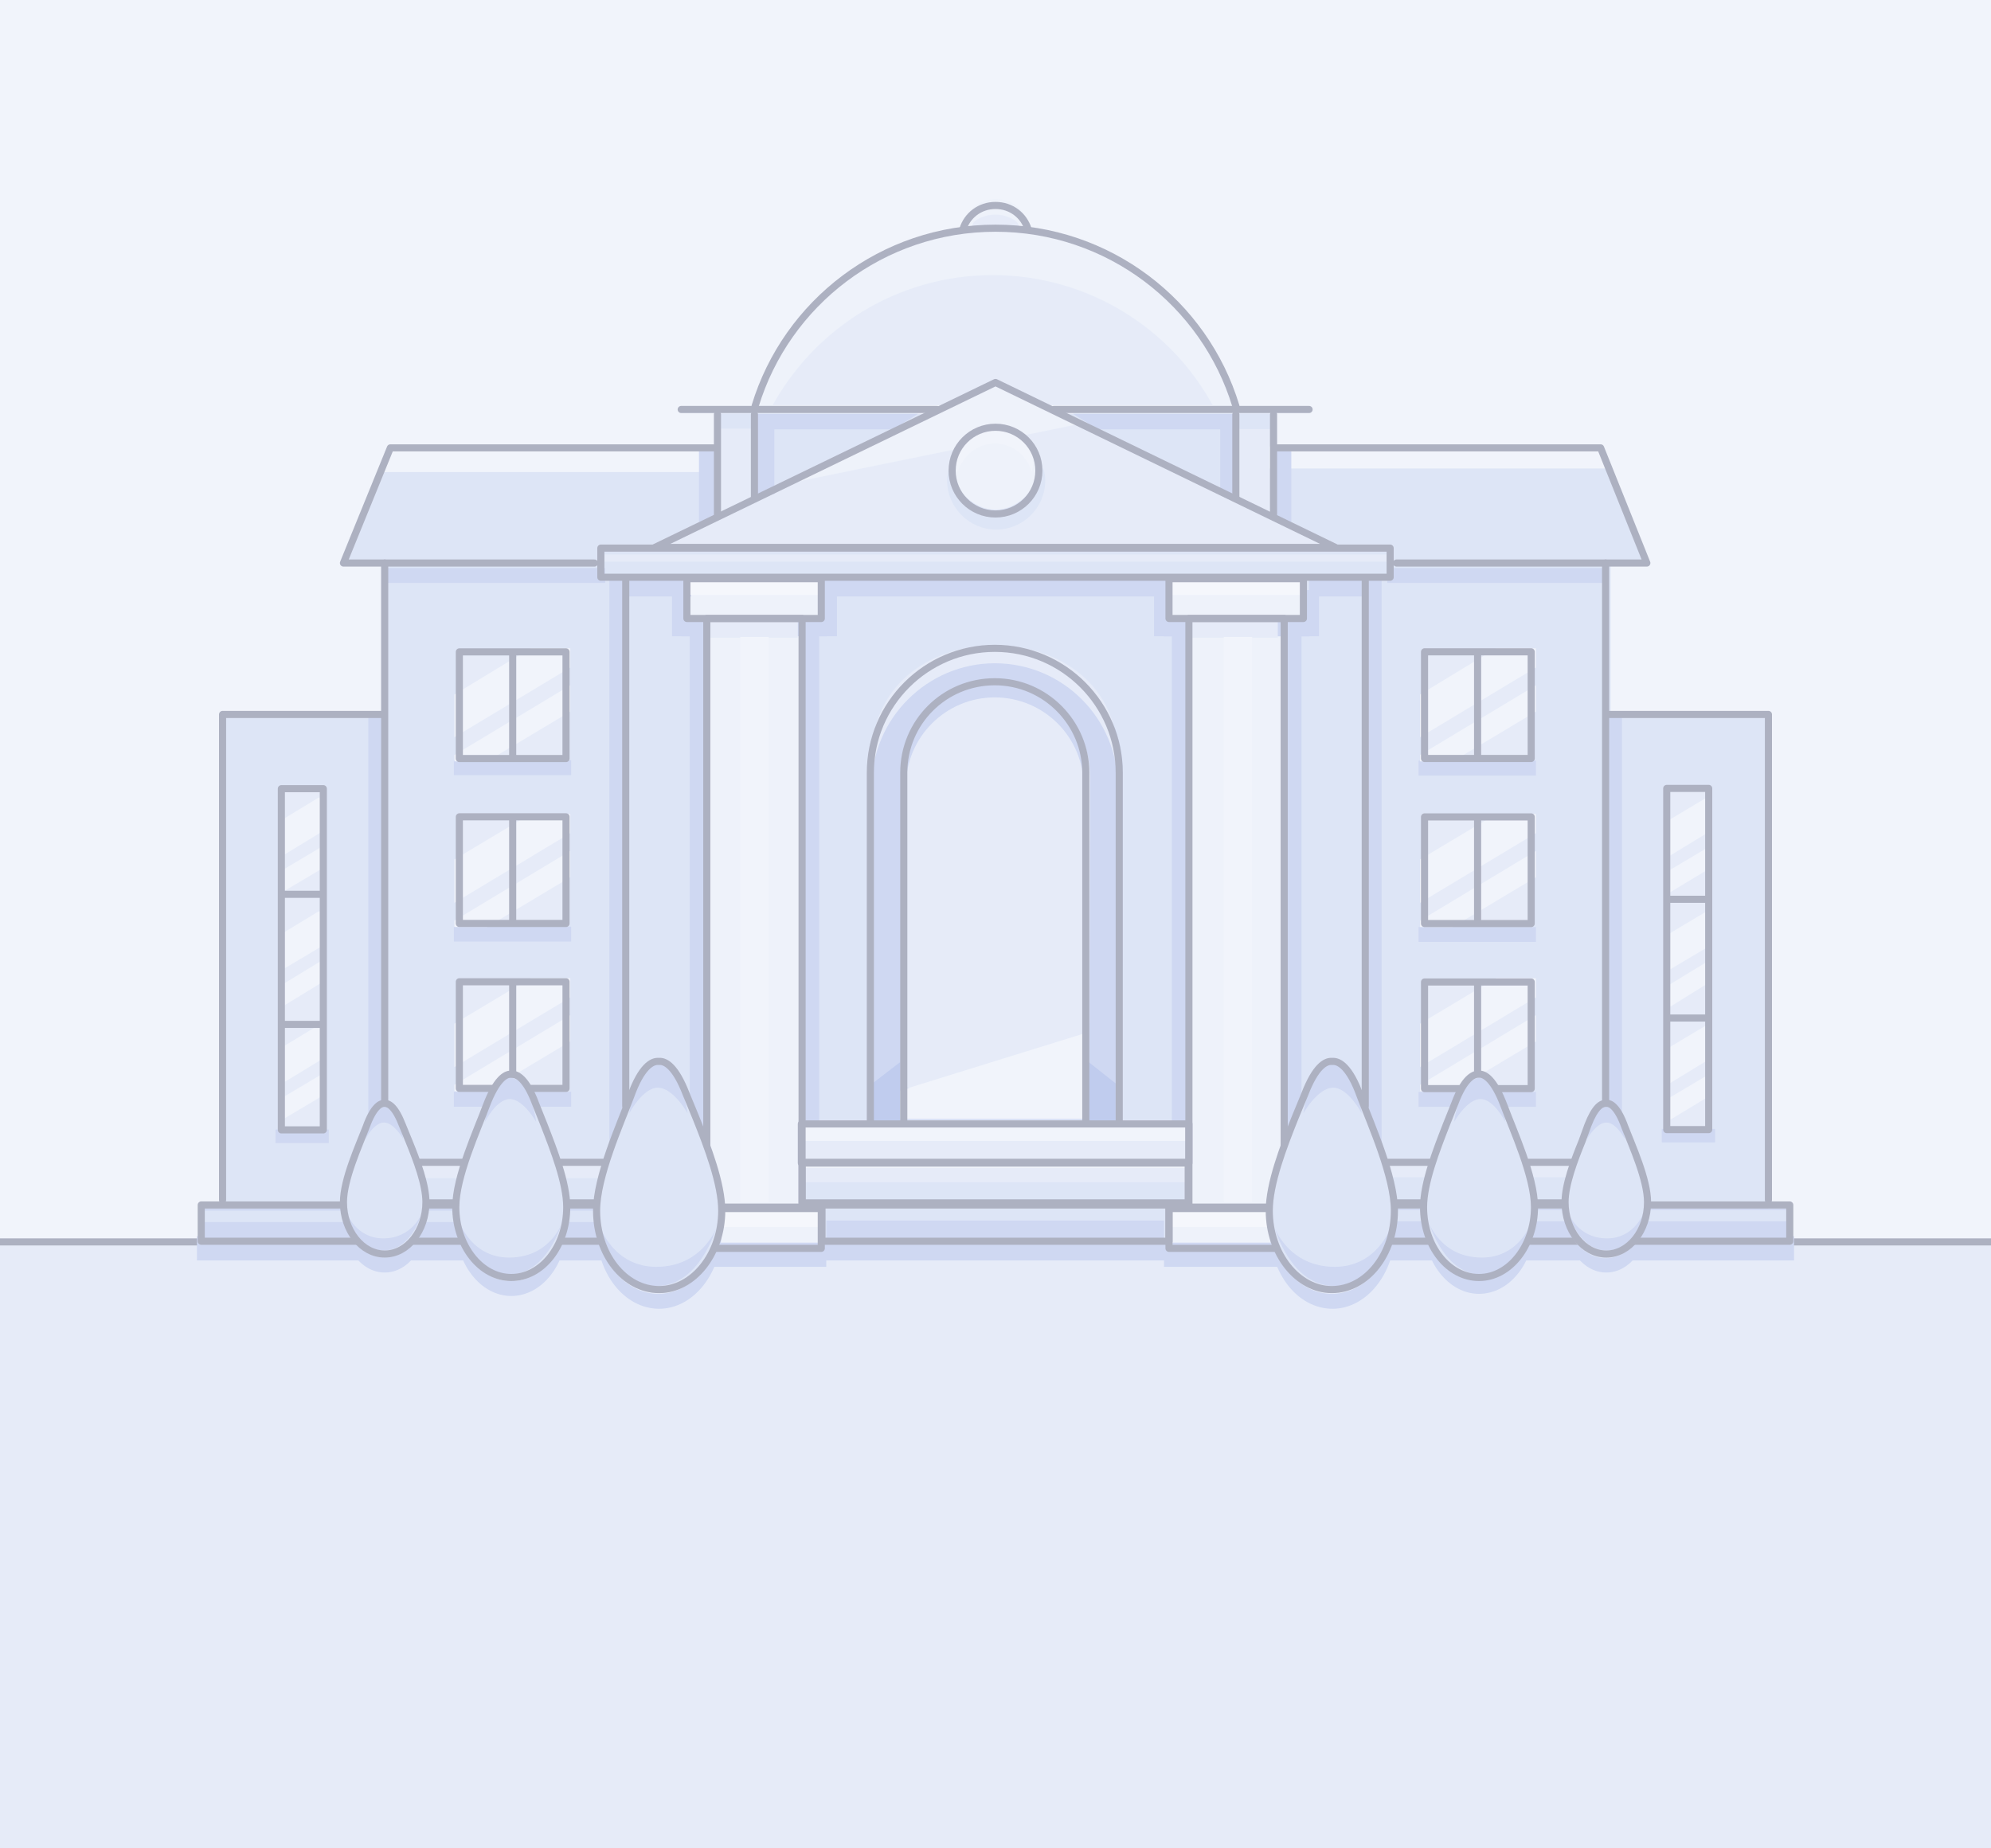 <?xml version="1.0" encoding="utf-8"?>
<!-- Generator: Adobe Illustrator 24.3.0, SVG Export Plug-In . SVG Version: 6.00 Build 0)  -->
<svg version="1.1" id="Layer_1" xmlns="http://www.w3.org/2000/svg" xmlns:xlink="http://www.w3.org/1999/xlink" x="0px" y="0px"
	 viewBox="0 0 280 260" style="enable-background:new 0 0 280 260;" xml:space="preserve">
<style type="text/css">
	.st0{clip-path:url(#SVGID_2_);}
	.st1{fill:#F1F4FB;}
	.st2{opacity:0.3;}
	.st3{fill:#CCD8F2;}
	.st4{fill:#FFFFFF;stroke:#0F143A;stroke-linecap:round;stroke-linejoin:round;stroke-miterlimit:10;}
	.st5{fill:#B0C3EB;}
	.st6{fill:#7E96DD;}
	.st7{fill:#E6EDF8;}
	.st8{fill:#324DC7;}
	.st9{fill:#7E96DD;stroke:#B0C3EB;stroke-miterlimit:10;}
	.st10{fill:#4D6ED0;}
	.st11{fill:#FFFFFF;}
	.st12{fill:none;stroke:#0F143A;stroke-linecap:round;stroke-linejoin:round;stroke-miterlimit:10;}
</style>
<g>
	<defs>
		<rect id="SVGID_1_" width="280" height="260"/>
	</defs>
	<clipPath id="SVGID_2_">
		<use xlink:href="#SVGID_1_"  style="overflow:visible;"/>
	</clipPath>
	<g class="st0">
		<rect class="st1" width="280" height="260"/>
		<g class="st2">
			<rect x="-1" y="175.2" class="st3" width="282" height="85.8"/>
			<line class="st4" x1="-1" y1="174.7" x2="281" y2="174.7"/>
			<g>
				
					<rect x="53.5" y="79.7" transform="matrix(-1 4.488753e-11 -4.488753e-11 -1 141.014 242.813)" class="st5" width="33.9" height="83.5"/>
				<rect x="226" y="100.3" class="st5" width="22.7" height="69.9"/>
				<rect x="192.6" y="79.3" class="st5" width="33.9" height="84.9"/>
				<rect x="88.1" y="81.1" class="st5" width="103.8" height="78.8"/>
				<polygon class="st5" points="225.3,63.2 161.8,63.2 162,79.6 231.9,79.6 				"/>
				<polygon class="st5" points="54.8,63.2 118.2,63.2 118,79.6 48.1,79.6 				"/>
				<path class="st3" d="M173.5,57c-4.4-14.5-17.9-25-33.8-25c-15.9,0-29.4,10.5-33.8,25"/>
				<rect x="100.4" y="57.7" class="st3" width="6.1" height="14.4"/>
				<rect x="173" y="58.7" class="st3" width="6.1" height="14.4"/>
				<polygon class="st3" points="188.2,77.2 140.2,53.7 92.9,77.2 				"/>
				<path class="st3" d="M143.4,32c-0.5-1.5-1.8-2.5-3.4-2.5s-3,1.1-3.4,2.5"/>
				<rect x="84.3" y="77.3" class="st5" width="111.4" height="4.1"/>
				<path class="st6" d="M157.9,108.6c0-9.8-7.9-17.8-17.8-17.8c-9.8,0-17.8,8-17.8,17.8l0,48.9l35.5,0L157.9,108.6z"/>
				<circle class="st7" cx="139.7" cy="66.7" r="6.2"/>
				<rect x="97" y="81.4" class="st7" width="19.2" height="5.7"/>
				<rect x="97" y="170.5" class="st7" width="18.7" height="5.7"/>
				<rect x="99.5" y="86.2" class="st7" width="13.5" height="83.6"/>
				<rect x="164.5" y="81.4" class="st7" width="19.2" height="5.7"/>
				<rect x="164.5" y="170.5" class="st7" width="19.2" height="5.3"/>
				<rect x="167.1" y="86.7" class="st7" width="13.5" height="83.6"/>
				
					<rect x="200.3" y="114.7" transform="matrix(-1 1.251166e-07 -1.251166e-07 -1 415.903 244.767)" class="st3" width="15.3" height="15.3"/>
				
					<rect x="200.3" y="91.8" transform="matrix(-1 1.251167e-07 -1.251167e-07 -1 415.903 198.856)" class="st3" width="15.3" height="15.3"/>
				
					<rect x="200.3" y="137.9" transform="matrix(-1 1.251168e-07 -1.251168e-07 -1 415.903 291.195)" class="st3" width="15.3" height="15.3"/>
				<line class="st8" x1="105.1" y1="57.6" x2="130.5" y2="57.6"/>
				<line class="st8" x1="148.8" y1="57.6" x2="174.7" y2="57.6"/>
				<g>
					<polygon class="st5" points="106.5,70.4 131.2,58.2 106.5,58.2 					"/>
				</g>
				<rect x="173.5" y="57.7" class="st3" width="6.1" height="14.4"/>
				<g>
					<polygon class="st5" points="173.5,70.4 148.8,58.2 173.5,58.2 					"/>
				</g>
				<rect x="94.7" y="157.6" class="st7" width="91" height="5.5"/>
				<rect x="112.7" y="158.2" class="st3" width="54.8" height="5.5"/>
				<rect x="112.5" y="164.9" class="st5" width="54.3" height="4.7"/>
				<rect x="115.7" y="170.2" class="st9" width="48.5" height="4.7"/>
				<path class="st3" d="M153.3,109.2c0-7.3-5.9-13.2-13.2-13.2c-7.3,0-13.2,5.9-13.2,13.2l0,43.8l26.3,0L153.3,109.2z"/>
				<rect x="182.5" y="170" class="st6" width="69.4" height="4.8"/>
				<rect x="192.6" y="163.3" class="st5" width="31.6" height="5.9"/>
				<rect x="234.4" y="110.8" class="st3" width="5.9" height="48.2"/>
				<rect x="233.7" y="158.8" class="st6" width="7.5" height="1.9"/>
				
					<rect x="31.2" y="100.3" transform="matrix(-1 4.495769e-11 -4.495769e-11 -1 85.172 270.584)" class="st5" width="22.7" height="69.9"/>
				<rect x="64.3" y="114.7" class="st3" width="15.3" height="15.3"/>
				<rect x="64.3" y="91.8" class="st3" width="15.3" height="15.3"/>
				<rect x="64.3" y="137.9" class="st3" width="15.3" height="15.3"/>
				
					<rect x="27.9" y="170" transform="matrix(-1 4.494704e-11 -4.494704e-11 -1 125.302 344.739)" class="st6" width="69.4" height="4.8"/>
				
					<rect x="55.7" y="163.3" transform="matrix(-1 4.490396e-11 -4.490396e-11 -1 143.078 332.487)" class="st5" width="31.6" height="5.9"/>
				
					<rect x="39.6" y="110.8" transform="matrix(-1 4.515487e-11 -4.515487e-11 -1 85.053 269.81)" class="st3" width="5.9" height="48.2"/>
				
					<rect x="38.7" y="158.8" transform="matrix(-1 4.483246e-11 -4.483246e-11 -1 84.94 319.591)" class="st6" width="7.5" height="1.9"/>
				<g>
					<path class="st6" d="M71.9,180.2c-4,0-7.3-3.8-7.8-8.8c0,0.3,0,0.7,0,1c0,5.4,3.5,9.9,7.8,9.9c4.3,0,7.8-4.4,7.8-9.9
						c0-0.3,0-0.6-0.1-0.9C79.2,176.4,75.9,180.2,71.9,180.2z"/>
					<path class="st6" d="M92.6,182c-4.6,0-8.3-4.4-8.7-10c0,0.3,0,0.7,0,1c0,6.1,3.9,11.1,8.8,11.1c4.8,0,8.8-5,8.8-11.1
						c0-0.3,0-0.6,0-1C100.9,177.6,97.1,182,92.6,182z"/>
					<path class="st6" d="M54.1,177c-2.9,0-5.3-2.7-5.7-6.3c0,0.3-0.1,0.7-0.1,1c0,4,2.6,7.3,5.8,7.3c3.2,0,5.8-3.3,5.8-7.3
						c0-0.3,0-0.7-0.1-1C59.4,174.3,57,177,54.1,177z"/>
					<path class="st6" d="M208.1,179.9c-4,0-7.3-3.8-7.8-8.7c0,0.3-0.1,0.6-0.1,0.9c0,5.4,3.5,9.9,7.8,9.9s7.8-4.4,7.8-9.9
						c0-0.3,0-0.6,0-1C215.4,176.1,212.1,179.9,208.1,179.9z"/>
					<path class="st6" d="M225.9,177c-2.9,0-5.3-2.7-5.7-6.3c0,0.4-0.1,0.7-0.1,1c0,4,2.6,7.3,5.8,7.3c3.2,0,5.8-3.3,5.8-7.3
						c0-0.3,0-0.7-0.1-1C231.2,174.3,228.8,177,225.9,177z"/>
					<path class="st6" d="M187.3,182c-4.6,0-8.3-4.4-8.7-10c0,0.3,0,0.7,0,1c0,6.1,3.9,11.1,8.8,11.1c4.8,0,8.8-5,8.8-11.1
						c0-0.3,0-0.6,0-1C195.7,177.6,191.9,182,187.3,182z"/>
				</g>
				
					<rect x="163.7" y="86.8" transform="matrix(-1 4.497457e-11 -4.497457e-11 -1 347.87 176.309)" class="st6" width="20.5" height="2.7"/>
				<rect x="115.2" y="174.8" class="st6" width="49.1" height="2.5"/>
				<rect x="95.8" y="86.8" class="st6" width="20.5" height="2.7"/>
				<path class="st3" d="M139.9,93.3c9.6,0,17.3,7.8,17.3,17.3v-4.2c0-9.6-7.7-15.6-17.3-15.6c-9.6,0-17.3,6-17.3,15.6v4.2
					C122.6,101.1,130.4,93.3,139.9,93.3z"/>
				<path class="st6" d="M139.9,98.1c6.9,0,12.5,5.6,12.5,12.5v-3c0-6.9-5.6-11.3-12.5-11.3c-6.9,0-12.5,4.3-12.5,11.3v3
					C127.4,103.7,133,98.1,139.9,98.1z"/>
				<polygon class="st1" points="152.7,145.3 126.6,153.4 126.6,157.4 152.9,157.4 				"/>
				<rect x="88" y="81.5" class="st6" width="9.2" height="2.4"/>
				<rect x="184.1" y="81.5" class="st6" width="8" height="2.4"/>
				<rect x="115.8" y="81.5" class="st6" width="48.4" height="2.4"/>
				<rect x="199.5" y="130.4" class="st6" width="16.5" height="2.1"/>
				<g>
					<polygon class="st1" points="216,114.5 210.4,114.5 199.7,120.9 199.7,127 216,117.2 					"/>
					<polygon class="st1" points="204.3,130.4 216,123.4 216,119.7 199.7,129.5 199.7,130.4 					"/>
				</g>
				<rect x="199.5" y="107" class="st6" width="16.5" height="2.1"/>
				<g>
					<polygon class="st1" points="216,91.2 210.4,91.2 199.7,97.7 199.7,103.7 216,93.9 					"/>
					<polygon class="st1" points="204.3,107.1 216,100.1 216,96.4 199.7,106.2 199.7,107.1 					"/>
				</g>
				<rect x="199.5" y="153.6" class="st6" width="16.5" height="2.1"/>
				<g>
					<polygon class="st1" points="216,137.6 210.4,137.6 199.7,144 199.7,150.1 216,140.3 					"/>
					<polygon class="st1" points="204.3,153.5 216,146.5 216,142.8 199.7,152.6 199.7,153.5 					"/>
				</g>
				<rect x="195.1" y="79.9" class="st6" width="31" height="2.1"/>
				<rect x="54.1" y="79.9" class="st6" width="31" height="2.1"/>
				<polygon class="st1" points="178.5,65.9 226,65.9 224.8,62.8 178.5,62.8 				"/>
				<polygon class="st1" points="101,66.4 53.5,66.4 54.7,63.4 101,63.4 				"/>
				<path class="st7" d="M108.5,57.3c6-11.1,17.7-18.6,31.1-18.6s25.2,7.5,31.1,18.6h2.7c-4.4-14.5-17.9-25-33.8-25
					c-15.9,0-29.4,10.5-33.8,25H108.5z"/>
				<rect x="101.1" y="58.2" class="st5" width="4.5" height="2.1"/>
				<polygon class="st6" points="125.6,60.4 106.1,60.4 106.1,58.2 129.1,58.2 				"/>
				
					<rect x="174.4" y="58.2" transform="matrix(-1 4.475297e-11 -4.475297e-11 -1 353.236 118.561)" class="st5" width="4.5" height="2.1"/>
				<polygon class="st6" points="154.4,60.4 173.8,60.4 173.8,58.2 150.9,58.2 				"/>
				<rect x="174" y="58.2" class="st5" width="4.5" height="2.1"/>
				<polygon class="st7" points="152,59.6 139.7,54.2 110.9,68 				"/>
				<path class="st1" d="M139.9,62.4c2.5,0,4.5,1.7,5.2,4c0.1-0.4,0.2-0.9,0.2-1.4c0-3-2.4-5.4-5.4-5.4c-3,0-5.4,2.4-5.4,5.4
					c0,0.5,0.1,0.9,0.2,1.4C135.4,64.1,137.5,62.4,139.9,62.4z"/>
				<path class="st7" d="M140,30.2c2,0,3.7,1.1,4.3,3c0.1-0.4,0.2-0.7,0.2-1.1c0-2.4-2-4.1-4.4-4.1c-2.4,0-4.4,1.6-4.4,4.1
					c0,0.4,0.1,0.8,0.2,1.1C136.2,31.3,137.9,30.2,140,30.2z"/>
				<path class="st5" d="M140,71.7c3.2,0,5.9-3,6.7-5.9c0.2,0.6,0.3,1.2,0.3,1.8c0,3.8-3.1,6.9-6.9,6.9c-3.8,0-6.9-3.1-6.9-6.9
					c0-0.6,0.1-1.2,0.3-1.8C134.1,68.7,136.8,71.7,140,71.7z"/>
				<rect x="84.4" y="78" class="st3" width="111" height="1"/>
				<rect x="165.2" y="81.2" class="st1" width="18.3" height="1.5"/>
				<rect x="99.7" y="87.4" class="st3" width="12.5" height="2.3"/>
				<rect x="167.2" y="87.4" class="st3" width="12.5" height="2.3"/>
				<rect x="112.6" y="158.5" class="st1" width="54.3" height="2"/>
				<rect x="112.7" y="164.3" class="st3" width="54.6" height="2"/>
				<rect x="183.5" y="163.6" class="st3" width="41.8" height="2"/>
				<rect x="115.6" y="169.7" class="st5" width="48.9" height="2"/>
				<polygon class="st10" points="122.7,157.7 126.6,157.7 126.6,149.4 122.7,152.4 				"/>
				<polygon class="st10" points="156.9,157.7 153.1,157.7 153.1,149.4 156.9,152.4 				"/>
				<rect x="196" y="170.2" class="st5" width="55.7" height="1.6"/>
				<rect x="164.8" y="81.4" class="st11" width="18.6" height="2.3"/>
				<rect x="97" y="81.4" class="st11" width="18.6" height="2.3"/>
				<rect x="164.8" y="170.3" class="st11" width="18.6" height="2.3"/>
				<rect x="97" y="170.3" class="st11" width="18.6" height="2.3"/>
				<g>
					<polygon class="st1" points="240.7,118.9 234.3,122.7 234.3,125.5 234.9,125.5 240.7,122 					"/>
					<polygon class="st1" points="234.3,120.7 240.7,116.8 240.7,112.2 240,112.2 234.3,115.6 					"/>
				</g>
				<g>
					<polygon class="st1" points="240.7,134.9 234.3,138.8 234.3,141.6 234.9,141.6 240.7,138 					"/>
					<polygon class="st1" points="234.3,136.7 240.7,132.9 240.7,128.2 240,128.2 234.3,131.6 					"/>
				</g>
				<g>
					<polygon class="st1" points="240.7,150.9 234.3,154.7 234.3,157.5 234.9,157.5 240.7,154 					"/>
					<polygon class="st1" points="234.3,152.7 240.7,148.8 240.7,144.2 240,144.2 234.3,147.6 					"/>
				</g>
				
					<rect x="63.9" y="130.4" transform="matrix(-1 4.487198e-11 -4.487198e-11 -1 144.23 262.846)" class="st6" width="16.5" height="2.1"/>
				<g>
					<polygon class="st1" points="80.2,114.5 74.6,114.5 63.9,120.9 63.9,127 80.2,117.2 					"/>
					<polygon class="st1" points="68.5,130.4 80.2,123.4 80.2,119.7 63.9,129.5 63.9,130.4 					"/>
				</g>
				
					<rect x="63.9" y="107" transform="matrix(-1 4.492705e-11 -4.492705e-11 -1 144.23 216.038)" class="st6" width="16.5" height="2.1"/>
				<g>
					<polygon class="st1" points="80.2,91.2 74.6,91.2 63.9,97.7 63.9,103.7 80.2,93.9 					"/>
					<polygon class="st1" points="68.5,107.1 80.2,100.1 80.2,96.4 63.9,106.2 63.9,107.1 					"/>
				</g>
				
					<rect x="63.9" y="153.6" transform="matrix(-1 4.476141e-11 -4.476141e-11 -1 144.23 309.273)" class="st6" width="16.5" height="2.1"/>
				<g>
					<polygon class="st1" points="80.2,137.6 74.6,137.6 63.9,144 63.9,150.1 80.2,140.3 					"/>
					<polygon class="st1" points="68.5,153.5 80.2,146.5 80.2,142.8 63.9,152.6 63.9,153.5 					"/>
				</g>
				
					<rect x="54.6" y="163.6" transform="matrix(-1 4.479427e-11 -4.479427e-11 -1 150.945 329.328)" class="st3" width="41.8" height="2"/>
				
					<rect x="28.1" y="170.2" transform="matrix(-1 4.492528e-11 -4.492528e-11 -1 111.997 342.095)" class="st5" width="55.7" height="1.6"/>
				<g>
					<polygon class="st1" points="45.6,118.9 39.2,122.7 39.2,125.5 39.7,125.5 45.6,122 					"/>
					<polygon class="st1" points="39.2,120.7 45.6,116.8 45.6,112.2 44.8,112.2 39.2,115.6 					"/>
				</g>
				<g>
					<polygon class="st1" points="45.6,134.9 39.2,138.8 39.2,141.6 39.7,141.6 45.6,138 					"/>
					<polygon class="st1" points="39.2,136.7 45.6,132.9 45.6,128.2 44.8,128.2 39.2,131.6 					"/>
				</g>
				<g>
					<polygon class="st1" points="45.6,150.9 39.2,154.7 39.2,157.5 39.7,157.5 45.6,154 					"/>
					<polygon class="st1" points="39.2,152.7 45.6,148.8 45.6,144.2 44.8,144.2 39.2,147.6 					"/>
				</g>
				<rect x="98.9" y="174.8" class="st6" width="17.3" height="3.4"/>
				<rect x="27.7" y="173.9" class="st6" width="73.5" height="3.4"/>
				<rect x="178.8" y="173.9" class="st6" width="73.5" height="3.4"/>
				<rect x="163.7" y="174.8" class="st6" width="17.3" height="3.4"/>
				<rect x="97" y="87.6" class="st6" width="2.5" height="71.4"/>
				<rect x="112.7" y="87.6" class="st6" width="2.5" height="70.7"/>
				
					<rect x="180.6" y="87.6" transform="matrix(-1 4.379773e-11 -4.379773e-11 -1 363.638 246.596)" class="st6" width="2.5" height="71.4"/>
				
					<rect x="164.9" y="87.6" transform="matrix(-1 4.602484e-11 -4.602484e-11 -1 332.204 245.822)" class="st6" width="2.5" height="70.7"/>
				<g>
					<rect x="85.7" y="81.4" class="st6" width="2.5" height="79.7"/>
					<rect x="191.8" y="81.4" class="st6" width="2.5" height="79.7"/>
				</g>
				<rect x="106.4" y="59.1" class="st6" width="2.5" height="10.4"/>
				<rect x="171.6" y="59.1" class="st6" width="2.5" height="10.4"/>
				<g>
					<rect x="179.4" y="63.2" class="st6" width="2.2" height="10.2"/>
					<rect x="98.3" y="63.2" class="st6" width="2.2" height="10.2"/>
				</g>
				<g>
					<rect x="51.8" y="100.4" class="st6" width="2.2" height="60.2"/>
					<rect x="225.9" y="100.4" class="st6" width="2.2" height="60.2"/>
				</g>
				<rect x="94.5" y="83" class="st6" width="2.5" height="6.5"/>
				<rect x="115.2" y="83" class="st6" width="2.5" height="6.5"/>
				<rect x="162.3" y="83" class="st6" width="2.5" height="6.5"/>
				<rect x="183" y="83" class="st6" width="2.5" height="6.5"/>
				<rect x="104.1" y="89.6" class="st1" width="4" height="79.5"/>
				<rect x="172.1" y="89.6" class="st1" width="4" height="79.5"/>
				<rect x="55.4" y="163.5" class="st12" width="37.7" height="5.7"/>
				<rect x="188.3" y="163.5" class="st12" width="37.7" height="5.7"/>
				<path class="st12" d="M144.6,32.3c-0.6-2-2.4-3.4-4.6-3.4c-2.2,0-4,1.4-4.6,3.4"/>
				<rect x="115.6" y="169.5" class="st12" width="48.8" height="5.1"/>
				<g>
					<rect x="28.3" y="169.5" class="st12" width="61.4" height="5.1"/>
					<rect x="190.3" y="169.5" class="st12" width="61.4" height="5.1"/>
				</g>
				<path class="st12" d="M157.4,158l0-49.3c0-9.6-7.8-17.5-17.5-17.5c-9.6,0-17.5,7.8-17.5,17.5l0,49.3"/>
				<path class="st12" d="M152.7,158l0-49.3c0-7-5.7-12.8-12.8-12.8c-7.1,0-12.8,5.7-12.8,12.8l0,49.3"/>
				<path class="st12" d="M173.8,57.1c-4.4-14.5-17.9-25-33.8-25s-29.4,10.5-33.8,25"/>
				<polygon class="st12" points="187.8,77 140,53.8 92.1,77 				"/>
				<rect x="84.5" y="77.1" class="st12" width="111" height="4.1"/>
				<circle class="st12" cx="140" cy="66.2" r="6.1"/>
				<line class="st12" x1="100.9" y1="58.3" x2="100.9" y2="72.4"/>
				<line class="st12" x1="106.1" y1="58.3" x2="106.1" y2="70.1"/>
				<line class="st12" x1="95.8" y1="57.6" x2="131.8" y2="57.6"/>
				<g>
					<g>
						<polyline class="st12" points="179.2,63 225.1,63 231.6,79.2 196.4,79.2 						"/>
					</g>
					<g>
						<polyline class="st12" points="100.7,63 54.9,63 48.3,79.2 83.6,79.2 						"/>
					</g>
				</g>
				<line class="st12" x1="179.1" y1="58.3" x2="179.1" y2="72.4"/>
				<line class="st12" x1="173.8" y1="58.3" x2="173.8" y2="70.1"/>
				<line class="st12" x1="184.1" y1="57.6" x2="148.2" y2="57.6"/>
				<polyline class="st12" points="225.9,100.5 248.7,100.5 248.7,168.8 				"/>
				<g>
					<line class="st12" x1="225.8" y1="79.2" x2="225.8" y2="169.1"/>
					<line class="st12" x1="54.1" y1="79.2" x2="54.1" y2="169.1"/>
				</g>
				<g>
					
						<rect x="200.3" y="114.9" transform="matrix(-1 1.045985e-07 -1.045985e-07 -1 415.637 244.812)" class="st12" width="15" height="15"/>
					<line class="st12" x1="207.8" y1="115.3" x2="207.8" y2="129.5"/>
					
						<rect x="200.3" y="91.7" transform="matrix(-1 1.045981e-07 -1.045981e-07 -1 415.637 198.391)" class="st12" width="15" height="15"/>
					<line class="st12" x1="207.8" y1="92.1" x2="207.8" y2="106.3"/>
					
						<rect x="200.3" y="138.1" transform="matrix(-1 1.045988e-07 -1.045988e-07 -1 415.637 291.232)" class="st12" width="15" height="15"/>
					<line class="st12" x1="207.8" y1="138.5" x2="207.8" y2="152.7"/>
					<rect x="64.6" y="114.9" class="st12" width="15" height="15"/>
					<line class="st12" x1="72.1" y1="115.3" x2="72.1" y2="129.5"/>
					<rect x="64.6" y="91.7" class="st12" width="15" height="15"/>
					<line class="st12" x1="72.1" y1="92.1" x2="72.1" y2="106.3"/>
					<rect x="64.6" y="138.1" class="st12" width="15" height="15"/>
					<line class="st12" x1="72.1" y1="138.5" x2="72.1" y2="152.7"/>
				</g>
				<polyline class="st12" points="54,100.5 31.3,100.5 31.3,168.8 				"/>
				<rect x="234.4" y="110.9" class="st12" width="5.9" height="48"/>
				<g>
					<line class="st12" x1="234.6" y1="126.5" x2="240.2" y2="126.5"/>
					<line class="st12" x1="234.6" y1="143.2" x2="240.2" y2="143.2"/>
				</g>
				
					<rect x="39.6" y="111" transform="matrix(-1 -4.476653e-11 4.476653e-11 -1 85.07 269.939)" class="st12" width="5.9" height="48"/>
				<g>
					<line class="st12" x1="45.3" y1="125.8" x2="39.8" y2="125.8"/>
					<line class="st12" x1="45.3" y1="144.1" x2="39.8" y2="144.1"/>
				</g>
				<g>
					<g>
						<rect x="96.6" y="81.4" class="st12" width="18.9" height="5.6"/>
						<rect x="96.6" y="170" class="st12" width="18.9" height="5.6"/>
						<rect x="99.4" y="87" class="st12" width="13.4" height="82.8"/>
					</g>
					<g>
						<rect x="164.4" y="81.4" class="st12" width="18.9" height="5.6"/>
						<rect x="164.4" y="170" class="st12" width="18.9" height="5.6"/>
						<rect x="167.2" y="87" class="st12" width="13.4" height="82.8"/>
					</g>
				</g>
				<g>
					<line class="st12" x1="88" y1="81.5" x2="88" y2="155.6"/>
					<line class="st12" x1="192" y1="81.5" x2="192" y2="155.6"/>
				</g>
				<rect x="112.8" y="163.5" class="st12" width="54.3" height="5.7"/>
				<rect x="112.7" y="158.1" class="st12" width="54.5" height="5.5"/>
				<path class="st5" d="M56.6,158.8c-1-2.6-1.9-3.1-2.5-3.1H54c-0.5,0-1.5,0.5-2.5,3.3c-1,2.6-3.2,7.4-3.2,10.6
					c0,4,2.6,7.3,5.8,7.3c3.2,0,5.8-3.3,5.8-7.3c0-2.5-1.3-5.9-2.4-8.6L56.6,158.8z"/>
				<path class="st5" d="M75.3,155.7c-1.3-3.5-2.6-4.1-3.3-4.1h-0.2c-0.7,0-2,0.7-3.4,4.4c-1.3,3.5-4.3,10-4.3,14.3
					c0,5.4,3.5,9.9,7.8,9.9c4.3,0,7.8-4.4,7.8-9.9c0-3.4-1.8-8-3.2-11.6L75.3,155.7z"/>
				<path class="st5" d="M96.5,154.4c-1.5-3.9-2.9-4.6-3.7-4.6h-0.3c-0.8,0-2.3,0.7-3.8,4.9c-1.5,4-4.8,11.3-4.8,16.1
					c0,6.1,3.9,11.1,8.8,11.1c4.8,0,8.8-5,8.8-11.1c0-3.8-2-9-3.6-13L96.5,154.4z"/>
				<path class="st5" d="M228.5,159c-1-2.8-2-3.3-2.5-3.3h-0.2c-0.5,0-1.5,0.5-2.5,3.1l-0.9,2.3c-1,2.6-2.4,6.1-2.4,8.6
					c0,4,2.6,7.3,5.8,7.3c3.2,0,5.8-3.3,5.8-7.3C231.7,166.5,229.5,161.7,228.5,159z"/>
				<path class="st5" d="M208.2,151.3l-0.2,0c-0.7,0-2,0.6-3.3,4.1l-1.2,3c-1.4,3.6-3.2,8.2-3.2,11.6c0,5.4,3.5,9.9,7.8,9.9
					c4.3,0,7.8-4.4,7.8-9.9c0-4.3-3-10.8-4.3-14.3C210.3,152,209,151.3,208.2,151.3z"/>
				<path class="st5" d="M187.5,149.5h-0.3c-0.8,0-2.2,0.7-3.7,4.6l-1.3,3.4c-1.6,4-3.6,9.2-3.6,13c0,6.1,3.9,11.1,8.8,11.1
					c4.8,0,8.8-5,8.8-11.1c0-4.9-3.3-12.1-4.8-16.1C189.8,150.3,188.3,149.5,187.5,149.5z"/>
				<path class="st6" d="M183.3,156.6c0,0,2-3.6,4.2-3.6c2.1,0,4,3.6,4,3.6s-0.7-7-4-7S183.3,156.6,183.3,156.6z"/>
				<path class="st6" d="M179.3,172.8c0,0,2,5.4,8.4,5.4c5.9,0,7.8-5.4,7.8-5.4s-1.8,8.1-7.8,8.1
					C181.5,180.9,179.3,172.8,179.3,172.8z"/>
				<path class="st6" d="M204.5,157.8c0,0,1.8-3.2,3.7-3.2c1.9,0,3.5,3.2,3.5,3.2s-0.6-6.2-3.5-6.2S204.5,157.8,204.5,157.8z"/>
				<path class="st6" d="M201,172.1c0,0,1.7,4.8,7.4,4.8c5.2,0,6.9-4.8,6.9-4.8s-1.6,7.2-6.9,7.2S201,172.1,201,172.1z"/>
				<path class="st6" d="M223.2,160.2c0,0,1.3-2.3,2.7-2.3c1.4,0,2.6,2.3,2.6,2.3s-0.5-4.5-2.6-4.5
					C223.8,155.7,223.2,160.2,223.2,160.2z"/>
				<path class="st6" d="M220.6,170.7c0,0,1.3,3.5,5.4,3.5c3.8,0,5.1-3.5,5.1-3.5s-1.1,5.2-5.1,5.2S220.6,170.7,220.6,170.7z"/>
				<path class="st6" d="M96.7,156.6c0,0-2-3.6-4.2-3.6c-2.1,0-4,3.6-4,3.6s0.7-7,4-7C95.7,149.5,96.7,156.6,96.7,156.6z"/>
				<path class="st6" d="M100.7,172.8c0,0-2,5.4-8.4,5.4c-5.9,0-7.8-5.4-7.8-5.4s1.8,8.1,7.8,8.1
					C98.4,180.9,100.7,172.8,100.7,172.8z"/>
				<path class="st6" d="M75.4,157.8c0,0-1.8-3.2-3.7-3.2c-1.9,0-3.5,3.2-3.5,3.2s0.6-6.2,3.5-6.2S75.4,157.8,75.4,157.8z"/>
				<path class="st6" d="M79,172.1c0,0-1.7,4.8-7.4,4.8c-5.2,0-6.9-4.8-6.9-4.8s1.6,7.2,6.9,7.2S79,172.1,79,172.1z"/>
				<path class="st6" d="M56.7,160.2c0,0-1.3-2.3-2.7-2.3c-1.4,0-2.6,2.3-2.6,2.3s0.5-4.5,2.6-4.5C56.1,155.7,56.7,160.2,56.7,160.2
					z"/>
				<path class="st6" d="M59.3,170.7c0,0-1.3,3.5-5.4,3.5c-3.8,0-5.1-3.5-5.1-3.5s1.1,5.2,5.1,5.2S59.3,170.7,59.3,170.7z"/>
				<path class="st12" d="M56.6,158.3c-1-2.6-1.9-3.1-2.5-3.1H54c-0.5,0-1.5,0.5-2.5,3.3c-1,2.6-3.2,7.4-3.2,10.6
					c0,4,2.6,7.3,5.8,7.3s5.8-3.3,5.8-7.3c0-2.5-1.3-5.9-2.4-8.6L56.6,158.3z"/>
				<path class="st12" d="M75.3,155.2c-1.3-3.5-2.6-4.1-3.3-4.1h-0.2c-0.7,0-2,0.7-3.4,4.4c-1.3,3.5-4.3,10-4.3,14.3
					c0,5.4,3.5,9.9,7.8,9.9c4.3,0,7.8-4.4,7.8-9.9c0-3.4-1.8-8-3.2-11.6L75.3,155.2z"/>
				<path class="st12" d="M96.5,153.9c-1.5-3.9-2.9-4.6-3.7-4.6h-0.3c-0.8,0-2.3,0.7-3.8,4.9c-1.5,4-4.8,11.3-4.8,16.1
					c0,6.1,3.9,11.1,8.8,11.1c4.8,0,8.8-5,8.8-11.1c0-3.8-2-9-3.6-13L96.5,153.9z"/>
				<g>
					<path class="st12" d="M223.3,158.3c1-2.6,1.9-3.1,2.5-3.1h0.2c0.5,0,1.5,0.5,2.5,3.3c1,2.6,3.2,7.4,3.2,10.6
						c0,4-2.6,7.3-5.8,7.3c-3.2,0-5.8-3.3-5.8-7.3c0-2.5,1.3-5.9,2.4-8.6L223.3,158.3z"/>
					<path class="st12" d="M204.6,155.2c1.3-3.5,2.6-4.1,3.3-4.1h0.2c0.7,0,2,0.7,3.4,4.4c1.3,3.5,4.3,10,4.3,14.3
						c0,5.4-3.5,9.9-7.8,9.9c-4.3,0-7.8-4.4-7.8-9.9c0-3.4,1.8-8,3.2-11.6L204.6,155.2z"/>
					<path class="st12" d="M183.5,153.9c1.5-3.9,2.9-4.6,3.7-4.6h0.3c0.8,0,2.3,0.7,3.8,4.9c1.5,4,4.8,11.3,4.8,16.1
						c0,6.1-3.9,11.1-8.8,11.1c-4.8,0-8.8-5-8.8-11.1c0-3.8,2-9,3.6-13L183.5,153.9z"/>
				</g>
			</g>
		</g>
	</g>
</g>
</svg>
